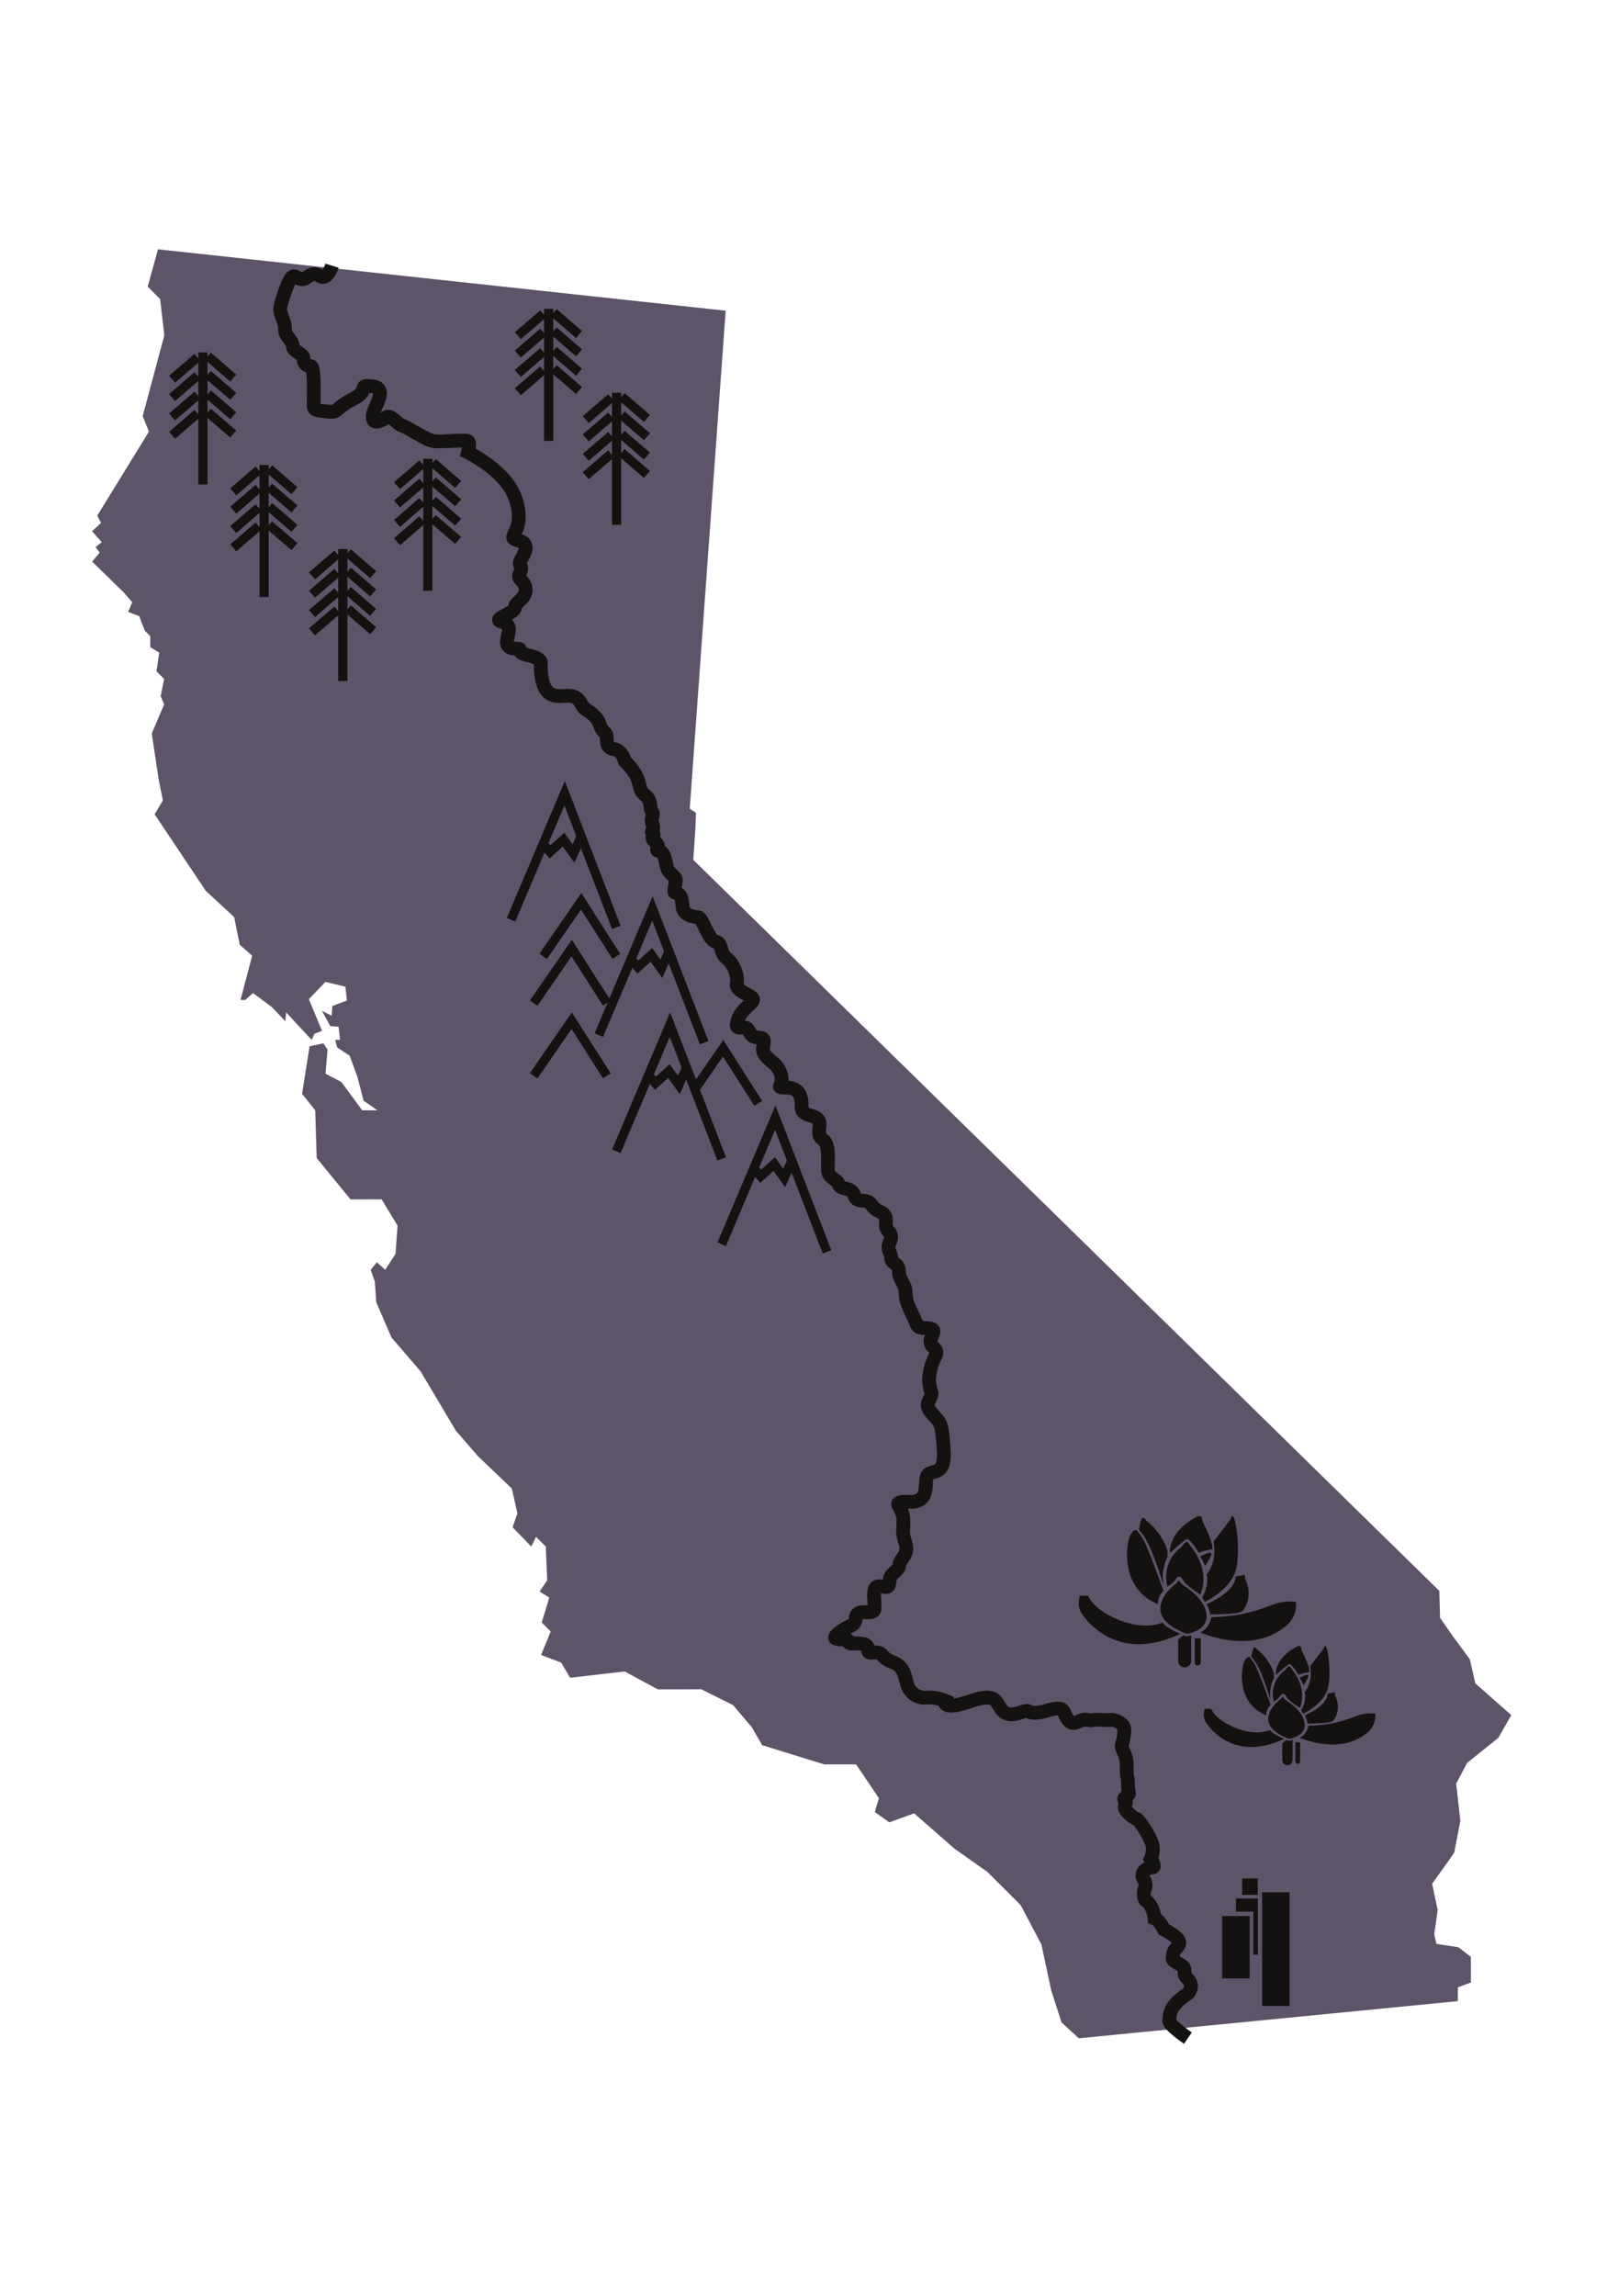 <?xml version="1.0" encoding="utf-8"?>
<!-- Generator: Adobe Illustrator 16.0.3, SVG Export Plug-In . SVG Version: 6.00 Build 0)  -->
<!DOCTYPE svg PUBLIC "-//W3C//DTD SVG 1.1//EN" "http://www.w3.org/Graphics/SVG/1.1/DTD/svg11.dtd">
<svg version="1.1" xmlns="http://www.w3.org/2000/svg" xmlns:xlink="http://www.w3.org/1999/xlink" x="0px" y="0px" width="350px"
	 height="500px" viewBox="0 0 350 500" enable-background="new 0 0 350 500" xml:space="preserve">
<g id="Layer_1">
	<polygon fill="#5D5469" points="158.048,67.653 34.411,54.288 32.166,62.412 34.876,65.116 35.789,73.009 31.076,90.611 
		32.435,93.993 21.18,112.282 22.01,113.859 20.057,115.666 22.166,118.069 20.814,119.125 21.718,120.326 20.066,122.283 
		26.993,129.041 28.8,131.144 27.901,133.25 30.309,134.15 31.517,137.307 32.721,138.508 32.724,140.914 34.681,142.115 
		34.085,146.176 35.742,147.827 34.995,151.589 35.75,153.392 33.051,159.712 34.568,169.787 35.476,174.296 33.677,177.308 
		44.828,193.984 51.001,199.691 52.214,205.704 54.923,208.107 52.38,217.736 53.432,217.734 55.084,216.227 59.149,219.231 
		62.161,222.384 62.309,220.429 67.882,226.437 68.481,225.083 70.135,224.479 67.268,217.565 70.873,213.8 75.235,214.846 
		75.54,217.854 72.383,219.062 72.236,221.168 70.129,220.117 71.938,223.424 73.743,223.57 74.048,226.428 72.995,226.43 
		73.448,228.083 76.158,229.884 77.818,234.394 79.179,239.656 82.19,241.758 78.881,241.762 74.361,235.603 70.899,233.802 
		71.344,228.538 70.439,227.186 67.433,227.792 65.792,238.17 68.655,241.776 68.97,252.152 76.351,261.165 83.119,261.156 
		86.585,266.865 86.143,273.032 83.892,276.494 82.085,274.844 80.733,276.499 81.639,279.055 81.946,283.565 85.266,291.231 
		91.592,298.591 99.28,311.514 104.1,317.072 111.478,324.131 112.689,329.542 111.641,332.552 115.707,336.757 116.757,334.649 
		118.865,336.753 119.175,344.121 117.525,346.53 119.631,347.88 117.985,353.297 119.943,355.249 117.845,360.365 122.208,362.014 
		124.168,365.319 136.046,363.949 143.27,367.85 152.745,367.837 159.667,371.287 163.734,376.093 165.996,380 179.537,384.192 
		186.455,384.184 191.428,391.545 190.529,394.555 193.69,396.806 199.101,394.844 207.835,402.501 215.06,407.604 222.288,414.813 
		226.812,423.379 228.931,433.302 231.196,440.367 234.961,443.821 317.514,435.736 317.509,432.729 320.365,431.672 
		320.36,427.912 320.357,426.107 317.647,424.006 312.834,423.262 312.38,421.156 313.125,415.892 311.914,410.179 313.416,408.071 
		315.367,405.361 316.718,403.404 318.062,396.485 317.148,388.364 319.548,383.851 326.309,378.427 329.159,373.46 
		321.328,366.553 320.119,361.291 316.352,356.183 313.64,352.276 313.481,346.411 150.993,187.222 151.436,180.756 
		151.581,176.995 150.226,176.094 	"/>
	<path fill="none" stroke="#141111" stroke-width="3" stroke-miterlimit="10" d="M258.723,443.788c0,0-4.29-2.927-4.065-3.829
		c0.224-0.902-0.455-2.933,4.053-5.871c0,0,1.576-1.581-0.005-3.158s0.238-2.03-1.689-3.156c-1.926-1.125-1.7-0.899-1.477-2.479
		c0.224-1.58,3.833-2.036-2.037-5.186c0,0-0.906-1.954-2.033-2.403c0,0-0.154-2.707-2.036-3.982c0,0-0.754-1.428-0.003-2.632
		c0,0,0.307-1.054-0.337-1.88c-0.646-0.826-0.271-2.405,2.06-2.634c0,0,0.602-0.152-0.528-1.805c0,0,0.749-1.58,0.371-3.083
		c-0.378-1.504-2.865-5.562-3.467-5.636s-2.559-1.726-2.56-2.553s0.6-1.054-0.002-1.579c-0.603-0.525,1.2-0.904,0.899-1.655
		c-0.302-0.752-0.154-2.933-0.305-3.233c-0.151-0.301-0.228-1.429-0.154-2.707c0.072-1.278-0.579-2.631-0.579-2.631
		s-0.63-1.277-0.555-1.578c0.073-0.301,1.048-3.234,0.37-4.287c-0.679-1.052-2.108-1.274-2.333-1.35
		c-0.226-0.075-0.526,0.15-2.632,0.003s-1.354,0.347-2.933-0.012c-1.58-0.357-2.78,1.766-4.136-0.008
		c-1.356-1.773-0.23-3.354-5.04-1.843c0,0-2.557,0.718-3.46,0.042s-3.381,1.584-5.414,0.12c-2.032-1.463-0.795-4.623-7.334-2.358
		c-6.538,2.265-5.526-0.105-5.526-0.105s-2.145-0.896-3.949-0.67c-1.805,0.227-3.723-0.898-4.29-2.815
		c-0.565-1.916-0.683-4.059-3.277-4.958c-2.596-0.898-1.808-2.366-4.063-2.024c-2.255,0.341-0.228-1.579-2.371-1.915
		c-2.144-0.335-3.045,0.343-3.047-0.56c0-0.902-4.848,0.346-2.145-1.802c2.703-2.146,3.495-1.132,3.717-3.389
		c0.223-2.256,3.947-0.118,4.059-1.923c0.109-1.806-0.684-4.85,0.896-4.852s2.257,0.787,2.367-1.131
		c0.109-1.918,2.027-2.033,2.139-3.5c0.109-1.466,2.14-2.146,1.347-4.739c-0.794-2.593-0.455-1.916-0.459-5.074
		c-0.005-3.158-3.389-4.056,1.461-3.95c4.851,0.106,2.701-4.966,3.939-5.982c1.239-1.018,3.836,0.22,3.376-5.532
		c-0.458-5.752-0.457-5.413-2.604-7.779c-2.146-2.364,0.447-3.158-0.118-4.736c-0.567-1.579-0.683-2.819-0.008-5.414
		c0.673-2.596,2.025-2.823,0.331-4.399c-1.694-1.577,1.801-3.725-0.907-3.946c-2.707-0.223-2.143,0.003-3.161-2.252
		c-1.018-2.254-1.81-3.381-1.812-5.411c-0.002-2.03-1.469-2.818-1.472-4.735c-0.003-1.918-1.694-1.577-1.697-2.931
		c-0.001-1.354-1.13-1.577-0.229-3.609c0.899-2.03-0.905-1.915-0.907-3.495c-0.003-1.579,0.335-2.256-1.696-3.155
		c0,0-0.564-0.111-1.581-1.464s-3.046,0.004-3.612-1.913c-0.566-1.916-3.047-1.123-3.387-2.363
		c-0.341-1.241-2.371-1.238-2.373-3.381c-0.004-2.143,0.219-4.964-0.686-5.977c-0.902-1.014-1.467-0.675-1.133-3.495
		c0.336-2.82-3.912-1.461-3.877-3.943c0.035-2.481-0.532-4.172-3.127-4.282c-2.594-0.108-1.354,0.002-1.243-1.577
		c0.111-1.58-0.792-2.594-1.132-3.157c-0.338-0.563-3.161-2.139-2.938-3.83c0.223-1.693,0.674-2.258-1.244-2.368
		c-1.917-0.11-1.469-2.028-2.709-2.14c-1.241-0.11-2.255,0.567-1.469-1.803c0.787-2.369,3.491-3.501,3.265-4.403
		c-0.228-0.902-3.944-1.687-3.555-3.378c0.389-1.694-0.742-4.398-2.21-5.524c-1.468-1.126-0.908-3.383-2.374-3.606
		c-1.467-0.224-2.94-5.185-3.729-5.296c-0.789-0.111-3.385-0.221-3.5-2.478c-0.116-2.255-0.681-2.706-1.47-2.816
		c-0.79-0.113,0.222-2.369-0.005-3.046c-0.227-0.676-1.58-1.238-1.92-2.592c-0.341-1.354-0.455-3.271-1.697-3.493
		c-1.24-0.224,0.676-0.678-0.792-1.917c-1.468-1.238,0.11-1.353-0.566-1.917c-0.678-0.562,0.507-0.676-0.087-2.03
		c-0.595-1.352,0.552-1.805-0.136-2.819c-0.688-1.014,0.214-2.143-1.593-3.607c-1.807-1.463-0.117-3.158-4.297-7.325
		c0,0-0.566-2.368-2.371-2.592c-1.806-0.223-1.469-1.689-1.583-2.817c-0.115-1.127-0.792-0.45-1.47-2.479
		c-0.68-2.028-2.372-2.817-3.276-3.492c-0.903-0.676-1.018-2.594-3.162-2.816c-2.144-0.223-6.428,1.813-6.439-6.759
		c0,0,0.676-1.354-2.596-2.026c-3.271-0.672-1.017-1.465-2.484-1.463c-1.465,0.002-2.482-0.334-2.258-1.914
		c0.224-1.58,1.237-3.274-1.133-3.946c-2.37-0.674,2.817-1.809,2.815-3.048c-0.002-1.242,2.254-1.81,2.363-3.84
		c0.11-2.029-1.92-2.253-1.357-3.494c0.562-1.241,0.448-1.466,0.11-2.143c-0.34-0.677,1.462-2.371,1.235-3.836
		c-0.228-1.466-1.807-1.125-2.597-1.803c-0.791-0.674,2.478-2.371,0.439-8.573c-2.039-6.2-10.391-10.136-10.391-10.136
		s0.561-2.144-0.003-2.481c-0.565-0.339-5.751,0.233-7.444,0.01c-1.691-0.223-5.87-3.15-6.886-3.375
		c-1.015-0.224-2.483-2.59-3.499-1.8c-1.014,0.791-2.93,1.713-2.932-0.155c-0.003-1.871,3.601-6.161-0.009-6.607
		c-3.61-0.446-0.337,0.79-4.169,2.712c-3.833,1.923-3.381,3.049-5.185,2.827c-1.805-0.224-3.497-0.108-3.499-1.236
		c-0.001-1.127,0.327-8.573-0.576-8.684c-0.902-0.111-1.58-0.335-1.581-1.578c-0.001-1.24-2.371-1.575-2.373-2.815
		c-0.002-1.242-1.808-2.14-1.697-3.72c0.11-1.579-1.246-3.269-1.022-4.623c0.224-1.354,1.347-4.851,2.248-6.319
		c0.899-1.467,1.805,0.674,3.045-0.005c1.239-0.678,1.803-1.502,3.383-0.53c1.58,0.975,2.591-2.297,2.591-2.297"/>
	<rect x="266.185" y="417.203" fill="#141111" width="5.982" height="13.599"/>
	<rect x="274.888" y="412.034" fill="#141111" width="5.984" height="24.752"/>
	<polygon fill="#141111" points="272.986,425.614 273.938,425.614 273.938,413.394 269.176,413.394 269.176,416.25 273.036,416.242 
			"/>
	<rect x="272.986" y="413.394" fill="#141111" width="0.951" height="12.221"/>
	<rect x="270.537" y="409.025" fill="#141111" width="3.4" height="3.57"/>
	<polyline fill="none" stroke="#141111" stroke-width="2" stroke-miterlimit="10" points="130.423,225.382 142.1,197.817 
		153.364,227.034 	"/>
	<polyline fill="none" stroke="#141111" stroke-width="2" stroke-miterlimit="10" points="137.428,208.845 138.925,210.58 
		141.874,207.91 144.037,210.948 145.707,207.174 	"/>
	<polyline fill="none" stroke="#141111" stroke-width="2" stroke-miterlimit="10" points="134.237,250.675 145.913,223.109 
		157.178,252.326 	"/>
	<polyline fill="none" stroke="#141111" stroke-width="2" stroke-miterlimit="10" points="141.241,234.138 142.738,235.872 
		145.688,233.202 147.851,236.24 149.521,232.466 	"/>
	<polyline fill="none" stroke="#141111" stroke-width="2" stroke-miterlimit="10" points="157.178,270.928 168.854,243.362 
		180.119,272.578 	"/>
	<polyline fill="none" stroke="#141111" stroke-width="2" stroke-miterlimit="10" points="164.182,254.391 165.679,256.125 
		168.628,253.455 170.792,256.492 172.461,252.719 	"/>
	<polyline fill="none" stroke="#141111" stroke-width="2" stroke-miterlimit="10" points="111.296,200.292 122.972,172.727 
		134.237,201.943 	"/>
	<polyline fill="none" stroke="#141111" stroke-width="2" stroke-miterlimit="10" points="118.301,183.755 119.797,185.489 
		122.747,182.819 124.909,185.857 126.58,182.083 	"/>
	<polyline fill="none" stroke="#141111" stroke-width="2" stroke-miterlimit="10" points="118.301,208.25 126.58,196.25 
		134.237,208.25 	"/>
	<polyline fill="none" stroke="#141111" stroke-width="2" stroke-miterlimit="10" points="116.232,218.425 124.511,206.425 
		132.168,218.425 	"/>
	<polyline fill="none" stroke="#141111" stroke-width="2" stroke-miterlimit="10" points="116.232,234.25 124.511,222.25 
		132.168,234.25 	"/>
	<polyline fill="none" stroke="#141111" stroke-width="2" stroke-miterlimit="10" points="165.146,240.25 157.488,228.25 
		151.334,237.17 	"/>
	<rect x="393.232" y="229.561" fill="#141111" width="5.667" height="28"/>
	<rect x="401.566" y="235.227" fill="#141111" width="3" height="8.334"/>
	<rect x="387.566" y="239.394" fill="#141111" width="3" height="8.833"/>
	<rect x="387.566" y="245.227" fill="#141111" width="8.833" height="3"/>
	<rect x="395.191" y="240.561" fill="#141111" width="8.833" height="3"/>
	<rect x="412.275" y="251.935" fill="#141111" width="3.264" height="16.126"/>
	<rect x="417.075" y="255.197" fill="#141111" width="1.728" height="4.8"/>
	<rect x="409.012" y="257.598" fill="#141111" width="1.728" height="5.087"/>
	<rect x="409.012" y="260.957" fill="#141111" width="5.087" height="1.728"/>
	<rect x="413.403" y="258.27" fill="#141111" width="5.087" height="1.728"/>
	<rect x="394.549" y="266.234" fill="#141111" width="2.715" height="13.416"/>
	<rect x="398.542" y="268.949" fill="#141111" width="1.438" height="3.993"/>
	<rect x="391.834" y="270.945" fill="#141111" width="1.438" height="4.232"/>
	<rect x="391.834" y="273.74" fill="#141111" width="4.232" height="1.438"/>
	<rect x="395.487" y="271.505" fill="#141111" width="4.232" height="1.438"/>
	<line fill="none" stroke="#141111" stroke-width="2" stroke-miterlimit="10" x1="57.517" y1="101.25" x2="57.517" y2="130"/>
	<line fill="none" stroke="#141111" stroke-width="2" stroke-miterlimit="10" x1="58.603" y1="102.075" x2="64.125" y2="106.832"/>
	<line fill="none" stroke="#141111" stroke-width="2" stroke-miterlimit="10" x1="58.603" y1="106.062" x2="64.125" y2="110.819"/>
	<line fill="none" stroke="#141111" stroke-width="2" stroke-miterlimit="10" x1="58.603" y1="110.288" x2="64.125" y2="115.045"/>
	<line fill="none" stroke="#141111" stroke-width="2" stroke-miterlimit="10" x1="58.603" y1="114.275" x2="64.125" y2="119.032"/>
	<line fill="none" stroke="#141111" stroke-width="2" stroke-miterlimit="10" x1="56.321" y1="102.341" x2="50.8" y2="107.098"/>
	<line fill="none" stroke="#141111" stroke-width="2" stroke-miterlimit="10" x1="56.321" y1="106.328" x2="50.8" y2="111.084"/>
	<line fill="none" stroke="#141111" stroke-width="2" stroke-miterlimit="10" x1="56.321" y1="110.554" x2="50.8" y2="115.311"/>
	<line fill="none" stroke="#141111" stroke-width="2" stroke-miterlimit="10" x1="56.321" y1="114.541" x2="50.8" y2="119.298"/>
	<line fill="none" stroke="#141111" stroke-width="2" stroke-miterlimit="10" x1="74.667" y1="119.544" x2="74.667" y2="148.294"/>
	<line fill="none" stroke="#141111" stroke-width="2" stroke-miterlimit="10" x1="75.753" y1="120.369" x2="81.275" y2="125.126"/>
	<line fill="none" stroke="#141111" stroke-width="2" stroke-miterlimit="10" x1="75.753" y1="124.356" x2="81.275" y2="129.113"/>
	<line fill="none" stroke="#141111" stroke-width="2" stroke-miterlimit="10" x1="75.753" y1="128.582" x2="81.275" y2="133.339"/>
	<line fill="none" stroke="#141111" stroke-width="2" stroke-miterlimit="10" x1="75.753" y1="132.569" x2="81.275" y2="137.326"/>
	<line fill="none" stroke="#141111" stroke-width="2" stroke-miterlimit="10" x1="73.472" y1="120.635" x2="67.95" y2="125.392"/>
	<line fill="none" stroke="#141111" stroke-width="2" stroke-miterlimit="10" x1="73.472" y1="124.622" x2="67.95" y2="129.378"/>
	<line fill="none" stroke="#141111" stroke-width="2" stroke-miterlimit="10" x1="73.472" y1="128.848" x2="67.95" y2="133.605"/>
	<line fill="none" stroke="#141111" stroke-width="2" stroke-miterlimit="10" x1="73.472" y1="132.834" x2="67.95" y2="137.592"/>
	<line fill="none" stroke="#141111" stroke-width="2" stroke-miterlimit="10" x1="93.179" y1="99.9" x2="93.179" y2="128.65"/>
	<line fill="none" stroke="#141111" stroke-width="2" stroke-miterlimit="10" x1="94.265" y1="100.725" x2="99.787" y2="105.482"/>
	<line fill="none" stroke="#141111" stroke-width="2" stroke-miterlimit="10" x1="94.265" y1="104.712" x2="99.787" y2="109.469"/>
	<line fill="none" stroke="#141111" stroke-width="2" stroke-miterlimit="10" x1="94.265" y1="108.938" x2="99.787" y2="113.695"/>
	<line fill="none" stroke="#141111" stroke-width="2" stroke-miterlimit="10" x1="94.265" y1="112.925" x2="99.787" y2="117.682"/>
	<line fill="none" stroke="#141111" stroke-width="2" stroke-miterlimit="10" x1="91.983" y1="100.991" x2="86.462" y2="105.748"/>
	<line fill="none" stroke="#141111" stroke-width="2" stroke-miterlimit="10" x1="91.983" y1="104.978" x2="86.462" y2="109.734"/>
	<line fill="none" stroke="#141111" stroke-width="2" stroke-miterlimit="10" x1="91.983" y1="109.204" x2="86.462" y2="113.961"/>
	<line fill="none" stroke="#141111" stroke-width="2" stroke-miterlimit="10" x1="91.983" y1="113.19" x2="86.462" y2="117.948"/>
	<line fill="none" stroke="#141111" stroke-width="2" stroke-miterlimit="10" x1="119.5" y1="67.25" x2="119.5" y2="96"/>
	<line fill="none" stroke="#141111" stroke-width="2" stroke-miterlimit="10" x1="120.586" y1="68.075" x2="126.108" y2="72.832"/>
	<line fill="none" stroke="#141111" stroke-width="2" stroke-miterlimit="10" x1="120.586" y1="72.062" x2="126.108" y2="76.819"/>
	<line fill="none" stroke="#141111" stroke-width="2" stroke-miterlimit="10" x1="120.586" y1="76.288" x2="126.108" y2="81.045"/>
	<line fill="none" stroke="#141111" stroke-width="2" stroke-miterlimit="10" x1="120.586" y1="80.275" x2="126.108" y2="85.032"/>
	<line fill="none" stroke="#141111" stroke-width="2" stroke-miterlimit="10" x1="118.305" y1="68.341" x2="112.783" y2="73.098"/>
	<line fill="none" stroke="#141111" stroke-width="2" stroke-miterlimit="10" x1="118.305" y1="72.328" x2="112.783" y2="77.084"/>
	<line fill="none" stroke="#141111" stroke-width="2" stroke-miterlimit="10" x1="118.305" y1="76.554" x2="112.783" y2="81.311"/>
	<line fill="none" stroke="#141111" stroke-width="2" stroke-miterlimit="10" x1="118.305" y1="80.541" x2="112.783" y2="85.298"/>
	<line fill="none" stroke="#141111" stroke-width="2" stroke-miterlimit="10" x1="134.291" y1="85.525" x2="134.291" y2="114.275"/>
	<line fill="none" stroke="#141111" stroke-width="2" stroke-miterlimit="10" x1="135.377" y1="86.35" x2="140.899" y2="91.107"/>
	<line fill="none" stroke="#141111" stroke-width="2" stroke-miterlimit="10" x1="135.377" y1="90.337" x2="140.899" y2="95.094"/>
	<line fill="none" stroke="#141111" stroke-width="2" stroke-miterlimit="10" x1="135.377" y1="94.563" x2="140.899" y2="99.32"/>
	<line fill="none" stroke="#141111" stroke-width="2" stroke-miterlimit="10" x1="135.377" y1="98.55" x2="140.899" y2="103.307"/>
	<line fill="none" stroke="#141111" stroke-width="2" stroke-miterlimit="10" x1="133.096" y1="86.616" x2="127.574" y2="91.373"/>
	<line fill="none" stroke="#141111" stroke-width="2" stroke-miterlimit="10" x1="133.096" y1="90.603" x2="127.574" y2="95.359"/>
	<line fill="none" stroke="#141111" stroke-width="2" stroke-miterlimit="10" x1="133.096" y1="94.829" x2="127.574" y2="99.586"/>
	<line fill="none" stroke="#141111" stroke-width="2" stroke-miterlimit="10" x1="133.096" y1="98.815" x2="127.574" y2="103.573"/>
	<line fill="none" stroke="#141111" stroke-width="2" stroke-miterlimit="10" x1="44.192" y1="76.732" x2="44.192" y2="105.482"/>
	<line fill="none" stroke="#141111" stroke-width="2" stroke-miterlimit="10" x1="45.278" y1="77.557" x2="50.8" y2="82.314"/>
	<line fill="none" stroke="#141111" stroke-width="2" stroke-miterlimit="10" x1="45.278" y1="81.544" x2="50.8" y2="86.301"/>
	<line fill="none" stroke="#141111" stroke-width="2" stroke-miterlimit="10" x1="45.278" y1="85.77" x2="50.8" y2="90.527"/>
	<line fill="none" stroke="#141111" stroke-width="2" stroke-miterlimit="10" x1="45.278" y1="89.757" x2="50.8" y2="94.514"/>
	<line fill="none" stroke="#141111" stroke-width="2" stroke-miterlimit="10" x1="42.997" y1="77.823" x2="37.475" y2="82.58"/>
	<line fill="none" stroke="#141111" stroke-width="2" stroke-miterlimit="10" x1="42.997" y1="81.81" x2="37.475" y2="86.566"/>
	<line fill="none" stroke="#141111" stroke-width="2" stroke-miterlimit="10" x1="42.997" y1="86.036" x2="37.475" y2="90.793"/>
	<line fill="none" stroke="#141111" stroke-width="2" stroke-miterlimit="10" x1="42.997" y1="90.022" x2="37.475" y2="94.78"/>
</g>
<g id="Layer_2">
	<path fill="#141111" d="M280.734,378.618c0,0,3.831-0.437,3.395-3.492c-0.437-3.055-4.316-4.849-4.559-5.432
		c-0.242-0.581-0.437,0.243-0.824,0.437C278.357,370.326,272.151,375.417,280.734,378.618z"/>
	<path fill="#141111" d="M277.437,370.52c0,0-1.31-3.928,2.377-6.789c0,0,0.872-1.26,1.115-0.824
		c0.242,0.437,4.024,4.121,2.182,8.972c0,0-2.497-1.524-2.922-2.388c-0.424-0.862-0.957-0.911-1.346-0.231
		C278.455,369.938,277.437,370.52,277.437,370.52z"/>
	<path fill="#141111" d="M284.163,368.435c0,0,0.548,1.696-0.762,3.976l0.438,0.728c0,0,4.945-2.23,5.526-6.255
		c0.582-4.024-0.339-8.777-0.775-8.486c-0.437,0.292-0.049,0.292-0.533,0.873s-2.716,3.545-2.716,3.545
		S286.138,365.961,284.163,368.435z"/>
	<path fill="#141111" d="M283.062,365.331c0,0,0.679,1.018,0.823,1.649c0,0,1.406-1.989,1.019-2.23
		C284.517,364.507,283.062,365.331,283.062,365.331z"/>
	<path fill="#141111" d="M277.873,364.704c0,0-0.437-3.763,4.897-6.319c0,0,0.631-0.085,0.631,0.545c0,0.631,1.693,3.115,1.794,5.14
		c0,0-1.975,0.334-2.376,0.635c0,0-1.503-2.574-2.085-2.331C280.152,362.615,278.406,364.271,277.873,364.704z"/>
	<path fill="#141111" d="M284.163,373.527c0,0,0.597,1.113,0.597,1.745c0,0,4.897,0.049,5.527-0.534
		c0.631-0.581,1.825-2.771,0.485-5.576c0,0,0.049-0.825-0.243-0.679c-0.29,0.145-1.405,0.291-1.405,0.291
		S289.483,371.15,284.163,373.527z"/>
	<path fill="#141111" d="M271.908,360.821c0,0-0.824,0.059-1.212,1.993c-0.388,1.936-0.873,8.238,5.092,10.713
		c0,0-0.115-1.288,0.97-2.28c0,0-2.812-7.953-3.637-9.116C272.296,360.967,272.184,360.705,271.908,360.821z"/>
	<path fill="#141111" d="M276.758,370.374c0,0-2.134-7.762-4.219-9.578c0,0,0.291-2.352,0.775-2.107
		c0.485,0.241,0.146,0.241,0.679,0.63c0.534,0.388,2.765,2.456,3.492,5.203c0,0-0.146,0.47,0,0.907
		C277.485,365.429,276.225,367.319,276.758,370.374z"/>
	<path fill="#141111" d="M284.973,375.756c0,0-0.262,1.94-1.91,2.62c0,0,8.534,3.879,14.499-0.922c0,0,2.182-1.357,1.987-4.316
		c0,0-1.891-0.291-3.782,0.39C293.875,374.206,290.665,375.66,284.973,375.756z"/>
	<path fill="#141111" d="M262.404,372.071c0,0-0.631,1.552,0.242,2.958c0.873,1.407,6.256,8.68,17.021,3.589
		c0,0-2.182-0.814-3.103-1.935c0,0-2.813,1.44-7.469-0.447c-4.654-1.886-5.285-4.165-5.285-4.165H262.404z"/>
	<path fill="#141111" d="M280.188,378.86l-0.909,0.727v2.474c0,0,1.115-0.922,1.939-0.582l0.291,0.085v-2.703l-0.824,0.218
		L280.188,378.86z"/>
	<path fill="#141111" d="M282.141,379.309v2.268c0,0,0.679,0.388,1.019,0.908v-3.115
		C283.159,379.369,282.553,379.454,282.141,379.309z"/>
	<path fill="#141111" d="M281.51,383.263c0,0.622-0.499,1.126-1.115,1.126l0,0c-0.616,0-1.115-0.504-1.115-1.126v-1.734
		c0-0.622,0.499-1.125,1.115-1.125l0,0c0.616,0,1.115,0.503,1.115,1.125V383.263z"/>
	<path fill="#141111" d="M283.159,383.553c0,0.281-0.229,0.509-0.51,0.509l0,0c-0.28,0-0.509-0.228-0.509-0.509v-2.135
		c0-0.281,0.229-0.509,0.509-0.509l0,0c0.281,0,0.51,0.228,0.51,0.509V383.553z"/>
	<path fill="#141111" d="M258.448,355.751c0,0,4.856-0.554,4.303-4.427c-0.553-3.872-5.471-6.146-5.778-6.885
		c-0.307-0.736-0.553,0.309-1.045,0.554C255.436,345.24,247.569,351.693,258.448,355.751z"/>
	<path fill="#141111" d="M254.269,345.485c0,0-1.66-4.979,3.013-8.605c0,0,1.105-1.597,1.413-1.044s5.102,5.224,2.766,11.371
		c0,0-3.165-1.932-3.703-3.026c-0.538-1.093-1.214-1.154-1.706-0.293C255.56,344.748,254.269,345.485,254.269,345.485z"/>
	<path fill="#141111" d="M262.795,342.843c0,0,0.694,2.15-0.966,5.039l0.555,0.923c0,0,6.269-2.827,7.005-7.929
		c0.737-5.102-0.43-11.126-0.983-10.757c-0.553,0.37-0.062,0.37-0.676,1.106s-3.442,4.493-3.442,4.493
		S265.297,339.707,262.795,342.843z"/>
	<path fill="#141111" d="M261.399,338.909c0,0,0.86,1.29,1.044,2.091c0,0,1.782-2.521,1.291-2.827
		C263.242,337.864,261.399,338.909,261.399,338.909z"/>
	<path fill="#141111" d="M254.821,338.114c0,0-0.553-4.77,6.208-8.01c0,0,0.8-0.107,0.8,0.69c0,0.8,2.146,3.949,2.273,6.515
		c0,0-2.503,0.424-3.012,0.805c0,0-1.904-3.263-2.643-2.954C257.711,335.467,255.497,337.566,254.821,338.114z"/>
	<path fill="#141111" d="M262.795,349.298c0,0,0.756,1.411,0.756,2.212c0,0,6.208,0.062,7.006-0.677
		c0.8-0.736,2.313-3.513,0.615-7.068c0,0,0.062-1.046-0.308-0.859c-0.368,0.183-1.781,0.368-1.781,0.368
		S269.538,346.285,262.795,349.298z"/>
	<path fill="#141111" d="M247.261,333.192c0,0-1.045,0.074-1.536,2.526c-0.491,2.454-1.106,10.442,6.454,13.579
		c0,0-0.146-1.632,1.229-2.89c0,0-3.565-10.081-4.61-11.556C247.752,333.377,247.61,333.046,247.261,333.192z"/>
	<path fill="#141111" d="M253.408,345.301c0,0-2.705-9.838-5.348-12.141c0,0,0.369-2.98,0.982-2.671
		c0.615,0.306,0.185,0.306,0.86,0.799c0.678,0.491,3.505,3.112,4.427,6.595c0,0-0.185,0.596,0,1.15
		C254.33,339.033,252.732,341.43,253.408,345.301z"/>
	<path fill="#141111" d="M263.82,352.123c0,0-0.331,2.46-2.421,3.321c0,0,10.817,4.916,18.378-1.169c0,0,2.766-1.721,2.52-5.471
		c0,0-2.396-0.369-4.795,0.493C275.104,350.158,271.036,352.002,263.82,352.123z"/>
	<path fill="#141111" d="M235.214,347.452c0,0-0.799,1.968,0.308,3.75c1.106,1.783,7.93,11.002,21.574,4.549
		c0,0-2.766-1.032-3.933-2.452c0,0-3.566,1.826-9.467-0.566c-5.9-2.391-6.699-5.28-6.699-5.28H235.214z"/>
	<path fill="#141111" d="M257.757,356.058l-1.152,0.921v3.136c0,0,1.413-1.168,2.458-0.737l0.369,0.107v-3.427l-1.045,0.276
		L257.757,356.058z"/>
	<path fill="#141111" d="M260.23,356.626v2.874c0,0,0.86,0.492,1.291,1.151v-3.948C261.521,356.703,260.753,356.811,260.23,356.626z
		"/>
	<path fill="#141111" d="M259.432,361.639c0,0.788-0.633,1.427-1.414,1.427l0,0c-0.781,0-1.413-0.639-1.413-1.427v-2.199
		c0-0.788,0.632-1.426,1.413-1.426l0,0c0.781,0,1.414,0.638,1.414,1.426V361.639z"/>
	<path fill="#141111" d="M261.521,362.006c0,0.356-0.289,0.645-0.646,0.645l0,0c-0.355,0-0.646-0.288-0.646-0.645V359.3
		c0-0.356,0.29-0.645,0.646-0.645l0,0c0.356,0,0.646,0.288,0.646,0.645V362.006z"/>
</g>
</svg>
